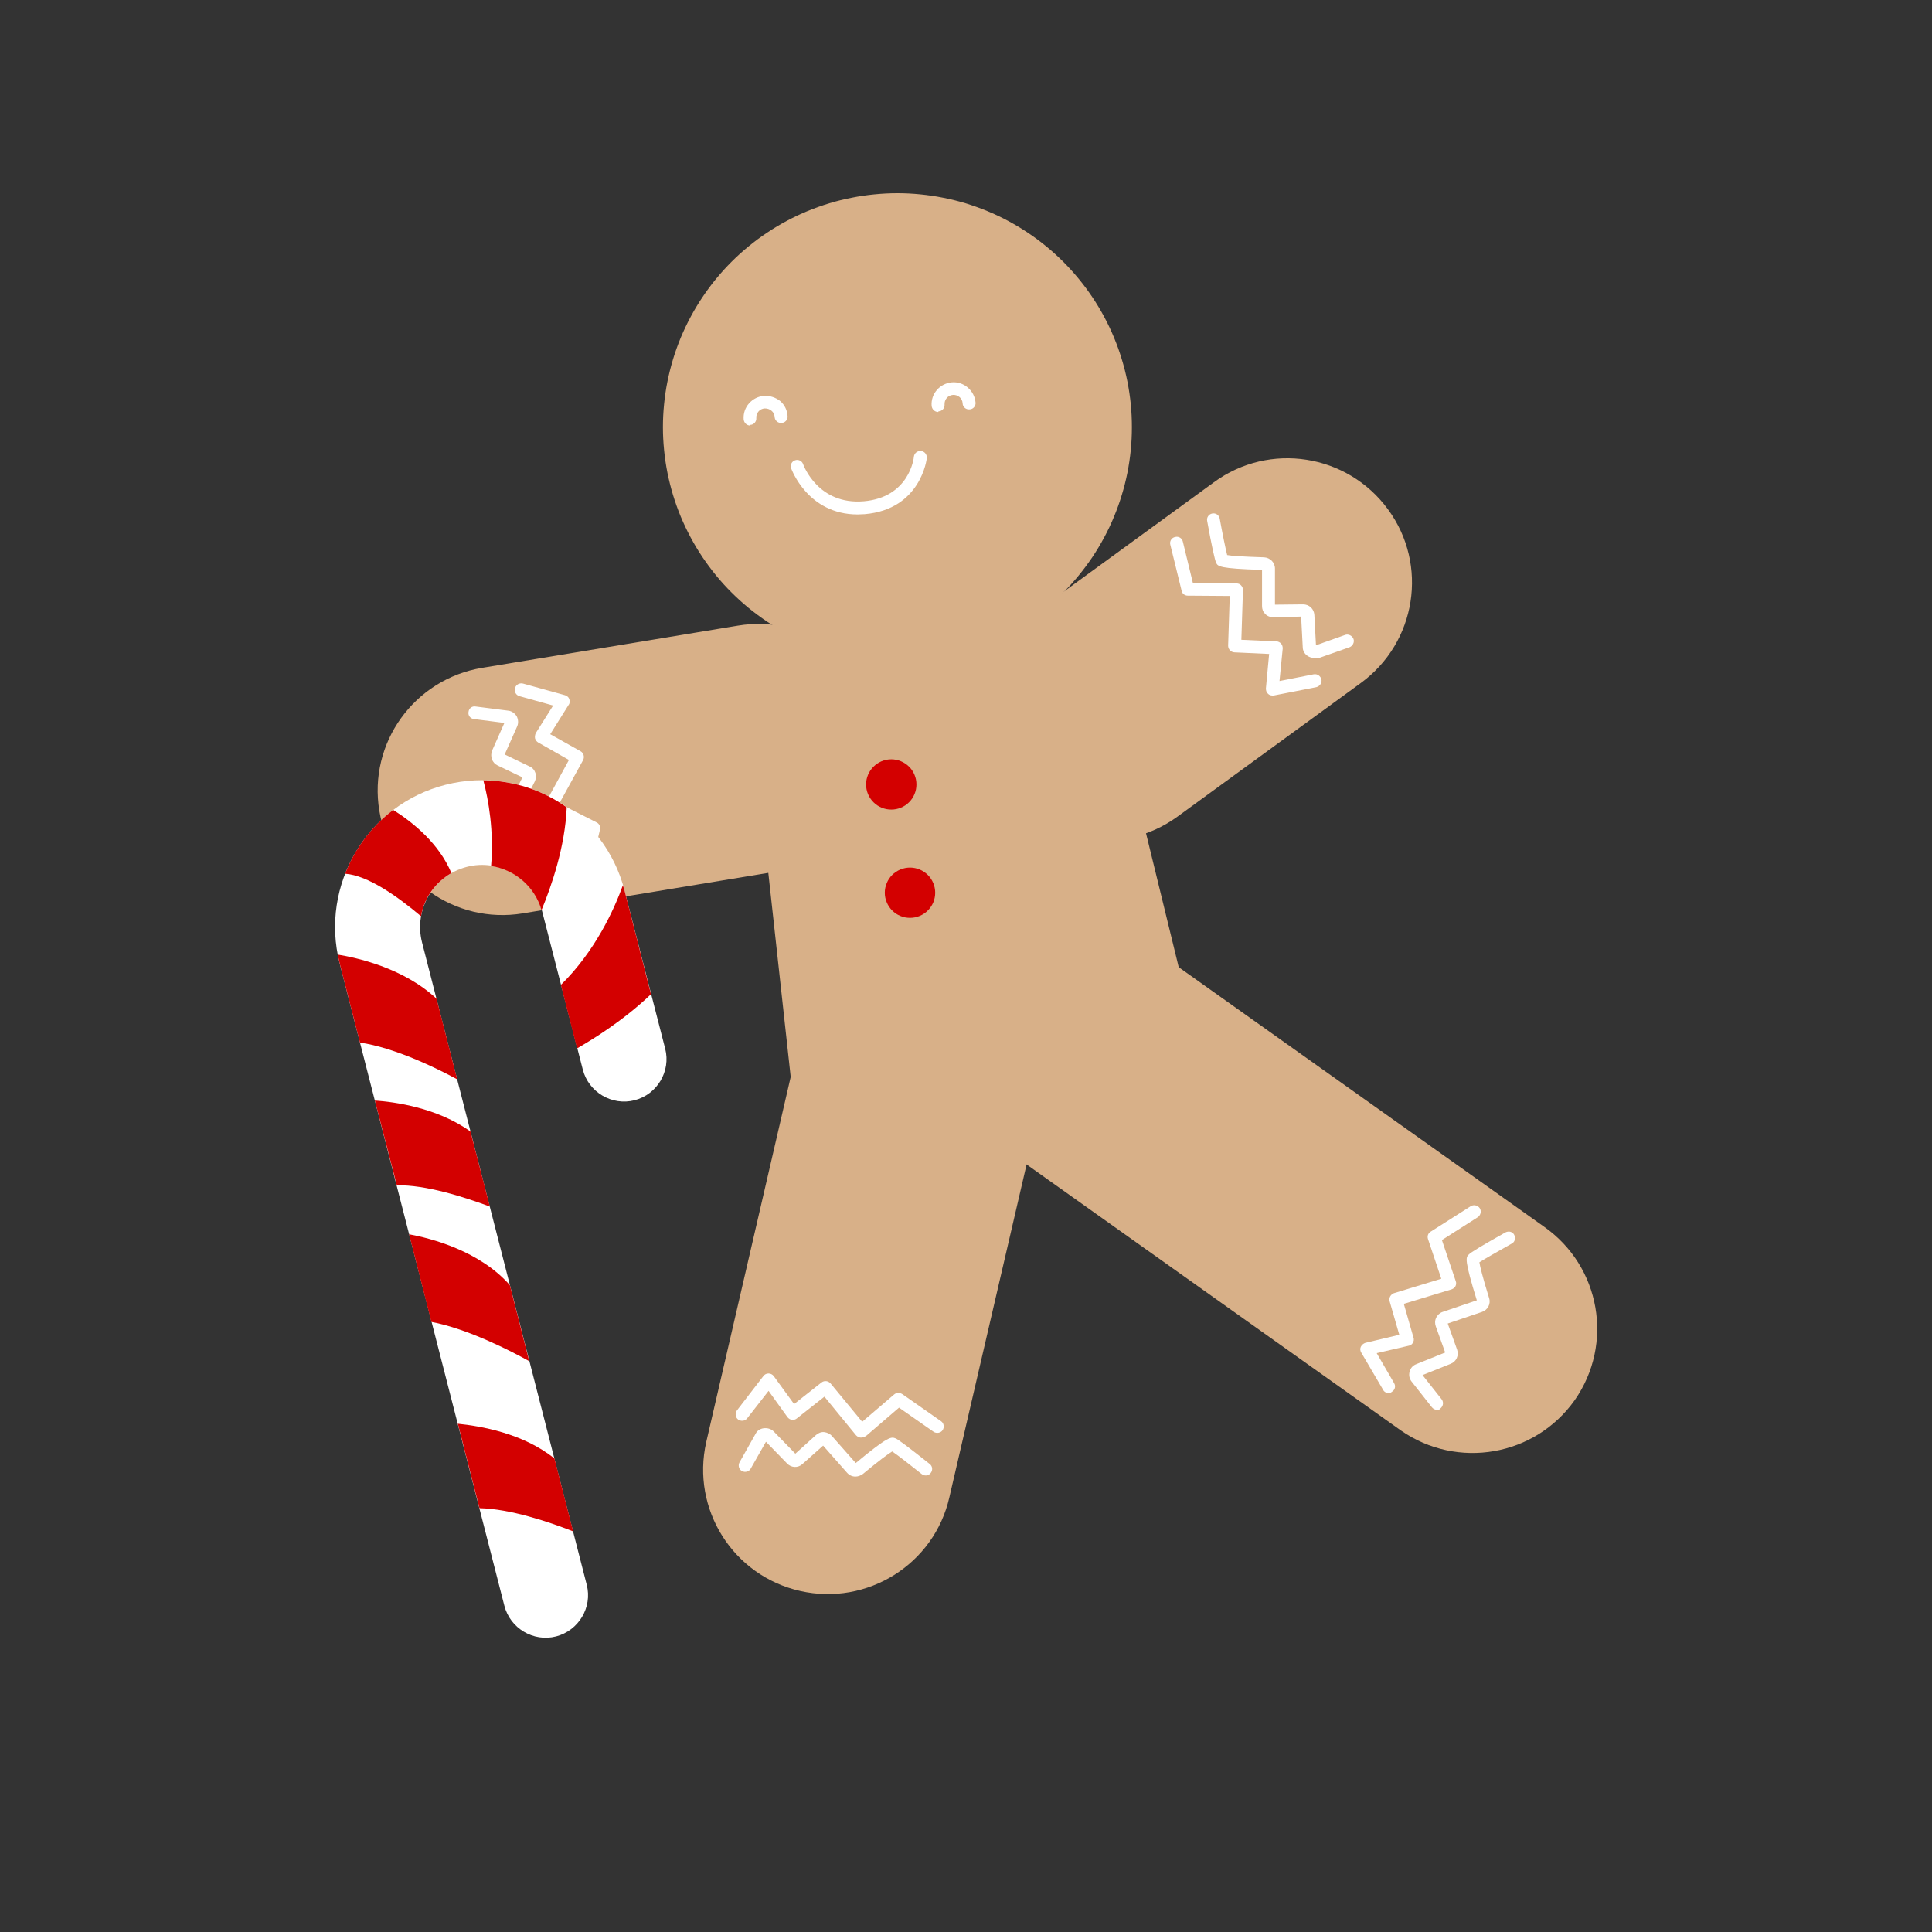 <svg xmlns="http://www.w3.org/2000/svg" xmlns:xlink="http://www.w3.org/1999/xlink" width="200" zoomAndPan="magnify" viewBox="0 0 150 150" height="200" preserveAspectRatio="xMidYMid meet" version="1.0"><rect x="0" y="0" width="150" height="150" fill="#333333" stroke="none"/><defs><clipPath id="9fc9d3a071"><path d="M 26 60 L 52 60 L 52 127.5 L 26 127.5 Z M 26 60 " clip-rule="nonzero"/></clipPath></defs><path fill="#d8b088" d="M 73.359 85.898 L 108.766 111.062 C 113.156 114.117 119.172 113.066 122.258 108.711 C 125.316 104.336 124.262 98.332 119.898 95.254 L 84.469 70.086 C 80.082 67.035 74.062 68.086 70.98 72.438 C 67.918 76.816 68.973 82.844 73.359 85.898 Z M 73.359 85.898 " fill-opacity="1" fill-rule="nonzero"/><path fill="#ffffff" d="M 111.574 109.461 C 111.426 109.461 111.273 109.387 111.172 109.262 L 109.594 107.262 C 109.418 107.035 109.367 106.762 109.445 106.484 C 109.52 106.211 109.695 106.012 109.969 105.91 L 112.203 105.008 L 111.477 102.984 C 111.398 102.758 111.398 102.531 111.5 102.309 C 111.602 102.109 111.777 101.934 112 101.859 L 114.66 100.957 C 113.68 97.781 113.805 97.629 114.031 97.406 C 114.184 97.23 115.16 96.652 116.891 95.68 C 117.141 95.555 117.441 95.629 117.566 95.879 C 117.691 96.129 117.617 96.43 117.367 96.555 C 116.391 97.105 115.285 97.73 114.859 98.004 C 114.91 98.332 115.109 99.156 115.613 100.781 C 115.762 101.23 115.512 101.707 115.059 101.859 L 112.402 102.758 L 113.129 104.785 C 113.281 105.234 113.078 105.711 112.629 105.887 L 110.445 106.762 L 111.926 108.637 C 112.102 108.863 112.051 109.164 111.852 109.336 C 111.801 109.438 111.699 109.461 111.574 109.461 Z M 111.574 109.461 " fill-opacity="1" fill-rule="nonzero"/><path fill="#ffffff" d="M 107.812 108.16 C 107.637 108.16 107.461 108.062 107.387 107.91 L 105.684 105.008 C 105.605 104.883 105.582 104.711 105.656 104.559 C 105.734 104.41 105.859 104.309 106.008 104.258 L 108.641 103.633 L 107.891 101.031 C 107.812 100.781 107.965 100.508 108.215 100.406 L 111.902 99.281 L 110.871 96.203 C 110.797 95.98 110.871 95.754 111.074 95.629 L 114.184 93.652 C 114.41 93.504 114.734 93.578 114.887 93.801 C 115.035 94.027 114.961 94.352 114.734 94.504 L 111.949 96.277 L 113.027 99.48 C 113.078 99.605 113.055 99.758 113.004 99.855 C 112.953 99.98 112.828 100.055 112.703 100.105 L 108.992 101.23 L 109.746 103.859 C 109.793 103.984 109.77 104.133 109.695 104.258 C 109.617 104.383 109.52 104.461 109.367 104.484 L 106.887 105.059 L 108.238 107.387 C 108.391 107.637 108.289 107.938 108.062 108.062 C 107.988 108.137 107.891 108.16 107.812 108.16 Z M 107.812 108.16 " fill-opacity="1" fill-rule="nonzero"/><path fill="#d8b088" d="M 87.879 33.164 C 87.879 33.758 87.852 34.352 87.793 34.941 C 87.734 35.535 87.645 36.121 87.531 36.707 C 87.414 37.289 87.27 37.867 87.094 38.434 C 86.922 39.004 86.723 39.562 86.492 40.113 C 86.266 40.664 86.012 41.199 85.73 41.723 C 85.449 42.25 85.141 42.758 84.812 43.254 C 84.48 43.746 84.125 44.223 83.746 44.684 C 83.367 45.145 82.969 45.586 82.547 46.004 C 82.125 46.426 81.684 46.824 81.223 47.203 C 80.762 47.578 80.285 47.934 79.789 48.266 C 79.293 48.594 78.781 48.898 78.258 49.18 C 77.73 49.461 77.191 49.715 76.641 49.941 C 76.09 50.168 75.531 50.371 74.961 50.543 C 74.391 50.715 73.812 50.859 73.227 50.977 C 72.641 51.09 72.051 51.18 71.461 51.238 C 70.867 51.297 70.27 51.324 69.676 51.324 C 69.078 51.324 68.484 51.297 67.891 51.238 C 67.297 51.18 66.707 51.09 66.125 50.977 C 65.539 50.859 64.961 50.715 64.391 50.543 C 63.82 50.371 63.258 50.168 62.707 49.941 C 62.156 49.715 61.621 49.461 61.094 49.18 C 60.566 48.898 60.059 48.594 59.562 48.266 C 59.066 47.934 58.586 47.578 58.125 47.203 C 57.664 46.824 57.223 46.426 56.801 46.004 C 56.379 45.586 55.98 45.145 55.602 44.684 C 55.223 44.223 54.871 43.746 54.539 43.254 C 54.207 42.758 53.902 42.25 53.621 41.723 C 53.34 41.199 53.086 40.664 52.855 40.113 C 52.629 39.562 52.426 39.004 52.254 38.434 C 52.082 37.867 51.938 37.289 51.82 36.707 C 51.703 36.121 51.617 35.535 51.559 34.941 C 51.5 34.352 51.469 33.758 51.469 33.164 C 51.469 32.566 51.5 31.973 51.559 31.383 C 51.617 30.789 51.703 30.203 51.82 29.621 C 51.938 29.035 52.082 28.461 52.254 27.891 C 52.426 27.32 52.629 26.762 52.855 26.211 C 53.086 25.664 53.34 25.125 53.621 24.602 C 53.902 24.078 54.207 23.566 54.539 23.074 C 54.871 22.578 55.223 22.102 55.602 21.641 C 55.98 21.18 56.379 20.742 56.801 20.32 C 57.223 19.898 57.664 19.5 58.125 19.125 C 58.586 18.746 59.066 18.391 59.562 18.062 C 60.059 17.73 60.566 17.426 61.094 17.145 C 61.621 16.863 62.156 16.609 62.707 16.383 C 63.258 16.156 63.82 15.957 64.391 15.781 C 64.961 15.609 65.539 15.465 66.125 15.352 C 66.707 15.234 67.297 15.148 67.891 15.09 C 68.484 15.031 69.078 15 69.676 15 C 70.27 15 70.867 15.031 71.461 15.09 C 72.051 15.148 72.641 15.234 73.227 15.352 C 73.812 15.465 74.391 15.609 74.961 15.781 C 75.531 15.957 76.09 16.156 76.641 16.383 C 77.191 16.609 77.73 16.863 78.258 17.145 C 78.781 17.426 79.293 17.73 79.789 18.062 C 80.285 18.391 80.762 18.746 81.223 19.125 C 81.684 19.5 82.125 19.898 82.547 20.32 C 82.969 20.742 83.367 21.18 83.746 21.641 C 84.125 22.102 84.48 22.578 84.812 23.074 C 85.141 23.566 85.449 24.078 85.73 24.602 C 86.012 25.125 86.266 25.664 86.492 26.211 C 86.723 26.762 86.922 27.32 87.094 27.891 C 87.27 28.461 87.414 29.035 87.531 29.621 C 87.645 30.203 87.734 30.789 87.793 31.383 C 87.852 31.973 87.879 32.566 87.879 33.164 Z M 87.879 33.164 " fill-opacity="1" fill-rule="nonzero"/><path fill="#d8b088" d="M 94.324 86.598 L 87.227 57.527 C 85.699 48.723 78.602 42.57 71.379 43.844 L 69.348 44.195 C 62.129 45.445 57.539 53.625 59.066 62.434 L 62.203 91.023 " fill-opacity="1" fill-rule="nonzero"/><path fill="#ffffff" d="M 58.242 33.039 C 57.988 33.039 57.766 32.836 57.738 32.562 C 57.664 31.613 58.391 30.812 59.32 30.734 C 59.77 30.711 60.223 30.859 60.574 31.137 C 60.922 31.438 61.125 31.863 61.148 32.312 C 61.176 32.586 60.949 32.836 60.672 32.836 C 60.398 32.863 60.145 32.637 60.145 32.363 C 60.121 32.16 60.047 32.012 59.895 31.887 C 59.746 31.762 59.57 31.711 59.367 31.711 C 58.969 31.738 58.691 32.086 58.719 32.461 C 58.742 32.738 58.516 32.988 58.242 32.988 C 58.266 33.039 58.242 33.039 58.242 33.039 Z M 58.242 33.039 " fill-opacity="1" fill-rule="nonzero"/><path fill="#ffffff" d="M 72.836 31.988 C 72.582 31.988 72.359 31.785 72.332 31.512 C 72.258 30.562 72.984 29.762 73.914 29.684 C 74.84 29.609 75.668 30.336 75.742 31.262 C 75.77 31.535 75.543 31.785 75.266 31.785 C 74.992 31.812 74.738 31.586 74.738 31.312 C 74.715 30.91 74.363 30.637 73.988 30.66 C 73.586 30.688 73.312 31.035 73.336 31.41 C 73.359 31.688 73.137 31.938 72.859 31.938 C 72.859 31.988 72.859 31.988 72.836 31.988 Z M 72.836 31.988 " fill-opacity="1" fill-rule="nonzero"/><path fill="#ffffff" d="M 66.59 39.941 C 62.703 39.941 61.449 36.414 61.426 36.363 C 61.324 36.113 61.477 35.812 61.727 35.738 C 61.977 35.641 62.277 35.789 62.352 36.039 C 62.402 36.164 63.531 39.215 67.066 38.918 C 70.578 38.617 70.953 35.59 70.953 35.465 C 70.98 35.188 71.23 34.988 71.504 35.016 C 71.781 35.039 71.98 35.289 71.957 35.562 C 71.957 35.613 71.504 39.543 67.141 39.918 C 66.965 39.918 66.766 39.941 66.59 39.941 Z M 66.59 39.941 " fill-opacity="1" fill-rule="nonzero"/><path fill="#d8b088" d="M 91.414 63.406 L 105.656 53.027 C 109.969 49.875 110.922 43.844 107.762 39.543 C 104.605 35.238 98.562 34.289 94.25 37.441 L 80.004 47.82 C 75.691 50.973 74.738 57.004 77.898 61.305 C 81.035 65.609 87.078 66.559 91.414 63.406 Z M 91.414 63.406 " fill-opacity="1" fill-rule="nonzero"/><path fill="#ffffff" d="M 101.996 51.074 C 101.82 51.074 101.672 51.023 101.52 50.926 C 101.293 50.773 101.145 50.523 101.145 50.25 L 101.02 47.871 L 98.863 47.922 C 98.637 47.922 98.41 47.848 98.234 47.672 C 98.059 47.496 97.984 47.297 97.984 47.047 L 97.984 44.246 C 94.648 44.145 94.551 43.969 94.422 43.695 C 94.324 43.496 94.074 42.395 93.723 40.441 C 93.672 40.168 93.848 39.918 94.121 39.867 C 94.398 39.816 94.648 39.992 94.699 40.266 C 94.898 41.367 95.152 42.617 95.277 43.094 C 95.652 43.168 96.605 43.219 98.137 43.27 C 98.609 43.293 98.988 43.668 98.988 44.145 L 98.988 46.945 L 101.145 46.922 C 101.145 46.922 101.145 46.922 101.168 46.922 C 101.645 46.922 102.02 47.273 102.047 47.746 L 102.172 50.098 L 104.43 49.297 C 104.68 49.199 104.98 49.348 105.082 49.598 C 105.18 49.848 105.031 50.148 104.781 50.25 L 102.371 51.098 C 102.195 51.051 102.098 51.074 101.996 51.074 Z M 98.086 44.219 Z M 98.086 44.219 " fill-opacity="1" fill-rule="nonzero"/><path fill="#ffffff" d="M 98.785 54 C 98.66 54 98.535 53.953 98.461 53.875 C 98.336 53.777 98.285 53.625 98.285 53.449 L 98.535 50.773 L 95.828 50.648 C 95.551 50.625 95.352 50.398 95.352 50.125 L 95.477 46.27 L 92.219 46.246 C 91.992 46.246 91.789 46.098 91.742 45.871 L 90.863 42.293 C 90.789 42.02 90.965 41.742 91.238 41.691 C 91.516 41.617 91.789 41.793 91.84 42.07 L 92.617 45.27 L 96.004 45.297 C 96.129 45.297 96.277 45.344 96.355 45.445 C 96.453 45.547 96.504 45.672 96.504 45.797 L 96.379 49.672 L 99.113 49.797 C 99.238 49.797 99.387 49.875 99.465 49.973 C 99.562 50.074 99.59 50.223 99.59 50.348 L 99.34 52.875 L 101.996 52.352 C 102.273 52.301 102.523 52.477 102.598 52.75 C 102.648 53.027 102.473 53.277 102.195 53.352 L 98.887 54 C 98.836 54 98.812 54 98.785 54 Z M 98.785 54 " fill-opacity="1" fill-rule="nonzero"/><path fill="#d8b088" d="M 57.289 48.574 L 37.43 51.852 C 32.164 52.727 28.578 57.68 29.453 62.957 C 30.332 68.211 35.297 71.789 40.59 70.914 L 60.449 67.637 C 65.715 66.758 69.297 61.805 68.422 56.527 C 67.543 51.273 62.578 47.695 57.289 48.574 Z M 57.289 48.574 " fill-opacity="1" fill-rule="nonzero"/><path fill="#ffffff" d="M 41.891 68.887 C 41.84 68.887 41.793 68.887 41.742 68.859 C 41.465 68.785 41.316 68.512 41.391 68.234 C 41.715 67.16 42.043 65.934 42.168 65.457 C 41.891 65.258 41.164 64.809 39.684 64.008 C 39.258 63.781 39.109 63.281 39.309 62.855 L 40.562 60.355 L 38.633 59.43 C 38.207 59.23 38.031 58.73 38.207 58.277 L 39.16 56.129 L 36.801 55.828 C 36.527 55.801 36.324 55.551 36.375 55.277 C 36.402 55 36.652 54.801 36.926 54.852 L 39.461 55.176 C 39.734 55.203 39.961 55.379 40.113 55.602 C 40.238 55.852 40.262 56.129 40.16 56.379 L 39.184 58.578 L 41.113 59.504 C 41.34 59.605 41.492 59.781 41.566 60.004 C 41.641 60.23 41.617 60.48 41.516 60.68 L 40.262 63.184 C 43.195 64.758 43.195 64.957 43.195 65.285 C 43.195 65.508 42.922 66.609 42.344 68.512 C 42.316 68.734 42.117 68.887 41.891 68.887 Z M 41.891 68.887 " fill-opacity="1" fill-rule="nonzero"/><path fill="#ffffff" d="M 45.277 68.461 C 45.25 68.461 45.203 68.461 45.152 68.438 C 44.875 68.387 44.727 68.109 44.777 67.836 L 45.527 64.633 L 42.52 63.082 C 42.395 63.031 42.316 62.906 42.27 62.781 C 42.219 62.656 42.242 62.508 42.316 62.406 L 44.172 59.004 L 41.793 57.652 C 41.668 57.578 41.59 57.48 41.539 57.328 C 41.516 57.203 41.539 57.055 41.59 56.93 L 42.945 54.777 L 40.336 54.051 C 40.062 53.977 39.91 53.699 39.984 53.426 C 40.062 53.152 40.336 53 40.613 53.074 L 43.871 53.977 C 44.023 54.027 44.148 54.125 44.199 54.277 C 44.25 54.426 44.25 54.602 44.148 54.727 L 42.719 57.004 L 45.078 58.328 C 45.301 58.453 45.402 58.754 45.277 59.004 L 43.422 62.383 L 46.332 63.859 C 46.531 63.957 46.633 64.184 46.582 64.406 L 45.754 67.984 C 45.727 68.312 45.504 68.461 45.277 68.461 Z M 45.277 68.461 " fill-opacity="1" fill-rule="nonzero"/><path fill="#d8b088" d="M 61.926 81.293 L 54.832 111.965 C 53.652 117.168 56.91 122.348 62.129 123.523 C 67.344 124.699 72.535 121.445 73.711 116.242 L 80.832 85.547 C 82.012 80.344 78.75 75.164 73.535 73.988 C 68.297 72.812 63.105 76.09 61.926 81.293 Z M 61.926 81.293 " fill-opacity="1" fill-rule="nonzero"/><path fill="#ffffff" d="M 66.414 114.641 C 66.164 114.641 65.938 114.539 65.762 114.34 L 63.906 112.238 L 62.305 113.664 C 61.953 113.992 61.426 113.965 61.098 113.613 L 59.469 111.938 L 58.289 114.016 C 58.164 114.266 57.84 114.34 57.613 114.215 C 57.363 114.09 57.289 113.766 57.414 113.539 L 58.668 111.312 C 58.793 111.062 59.043 110.914 59.32 110.887 C 59.594 110.863 59.871 110.938 60.07 111.137 L 61.75 112.863 L 63.355 111.414 C 63.531 111.262 63.758 111.164 63.984 111.188 C 64.207 111.215 64.434 111.312 64.586 111.488 L 66.441 113.59 C 68.996 111.465 69.199 111.562 69.5 111.664 C 69.727 111.738 70.602 112.414 72.184 113.664 C 72.406 113.84 72.434 114.141 72.258 114.367 C 72.082 114.59 71.781 114.617 71.555 114.441 C 70.68 113.738 69.676 112.965 69.273 112.691 C 68.973 112.863 68.297 113.363 66.992 114.441 C 66.816 114.566 66.617 114.641 66.414 114.641 Z M 66.414 114.641 " fill-opacity="1" fill-rule="nonzero"/><path fill="#ffffff" d="M 66.867 111.613 C 66.84 111.613 66.84 111.613 66.816 111.613 C 66.691 111.613 66.566 111.539 66.465 111.438 L 64.008 108.438 L 61.852 110.137 C 61.75 110.215 61.602 110.262 61.477 110.238 C 61.352 110.215 61.227 110.137 61.148 110.039 L 59.672 107.988 L 58.016 110.113 C 57.84 110.34 57.539 110.363 57.312 110.215 C 57.086 110.039 57.062 109.738 57.211 109.512 L 59.27 106.836 C 59.367 106.711 59.496 106.637 59.672 106.637 C 59.82 106.637 59.973 106.711 60.07 106.836 L 61.652 109.012 L 63.781 107.336 C 64.008 107.16 64.309 107.211 64.484 107.41 L 66.941 110.387 L 69.426 108.262 C 69.602 108.113 69.852 108.113 70.051 108.238 L 73.059 110.34 C 73.285 110.488 73.336 110.812 73.184 111.039 C 73.035 111.262 72.707 111.312 72.484 111.164 L 69.801 109.289 L 67.242 111.488 C 67.117 111.562 66.992 111.613 66.867 111.613 Z M 66.867 111.613 " fill-opacity="1" fill-rule="nonzero"/><path fill="#d30000" d="M 71.152 60.906 C 71.152 61.164 71.105 61.414 71.004 61.652 C 70.906 61.891 70.766 62.102 70.582 62.285 C 70.398 62.469 70.188 62.609 69.945 62.707 C 69.707 62.809 69.457 62.855 69.199 62.855 C 68.938 62.855 68.691 62.809 68.449 62.707 C 68.211 62.609 68 62.469 67.816 62.285 C 67.633 62.102 67.492 61.891 67.391 61.652 C 67.293 61.414 67.242 61.164 67.242 60.906 C 67.242 60.648 67.293 60.398 67.391 60.16 C 67.492 59.922 67.633 59.707 67.816 59.527 C 68 59.344 68.211 59.203 68.449 59.102 C 68.691 59.004 68.938 58.953 69.199 58.953 C 69.457 58.953 69.707 59.004 69.945 59.102 C 70.188 59.203 70.398 59.344 70.582 59.527 C 70.766 59.707 70.906 59.922 71.004 60.16 C 71.105 60.398 71.152 60.648 71.152 60.906 Z M 71.152 60.906 " fill-opacity="1" fill-rule="nonzero"/><path fill="#d30000" d="M 72.609 69.312 C 72.609 69.57 72.559 69.82 72.461 70.059 C 72.359 70.297 72.219 70.508 72.035 70.691 C 71.852 70.875 71.641 71.016 71.402 71.113 C 71.16 71.215 70.914 71.262 70.652 71.262 C 70.395 71.262 70.145 71.215 69.902 71.113 C 69.664 71.016 69.453 70.875 69.27 70.691 C 69.086 70.508 68.945 70.297 68.848 70.059 C 68.746 69.82 68.695 69.57 68.695 69.312 C 68.695 69.051 68.746 68.805 68.848 68.566 C 68.945 68.324 69.086 68.113 69.27 67.93 C 69.453 67.75 69.664 67.609 69.906 67.508 C 70.145 67.41 70.395 67.359 70.652 67.359 C 70.914 67.359 71.16 67.41 71.402 67.508 C 71.641 67.609 71.852 67.75 72.035 67.93 C 72.219 68.113 72.359 68.324 72.461 68.566 C 72.559 68.805 72.609 69.051 72.609 69.312 Z M 72.609 69.312 " fill-opacity="1" fill-rule="nonzero"/><g clip-path="url(#9fc9d3a071)"><path fill="#ffffff" d="M 43.172 127.051 C 44.926 126.598 46.004 124.797 45.555 123.047 L 32.766 73.164 C 32.113 70.586 33.668 67.984 36.227 67.309 C 38.781 66.633 41.414 68.211 42.094 70.762 L 45.25 83.047 C 45.703 84.797 47.508 85.871 49.266 85.422 C 51.02 84.973 52.098 83.172 51.645 81.418 L 48.488 69.137 C 46.934 63.059 40.688 59.379 34.594 60.93 C 28.5 62.48 24.816 68.711 26.371 74.789 L 39.16 124.672 C 39.609 126.422 41.414 127.5 43.172 127.051 Z M 43.172 127.051 " fill-opacity="1" fill-rule="nonzero"/></g><path fill="#d30000" d="M 37.527 60.582 C 39.887 60.605 42.145 61.355 44 62.684 C 43.871 65.758 42.82 68.785 42.043 70.664 C 41.516 68.812 39.938 67.512 38.129 67.234 C 38.355 64.531 37.93 62.105 37.527 60.582 Z M 37.527 60.582 " fill-opacity="1" fill-rule="nonzero"/><path fill="#d30000" d="M 48.359 68.734 C 48.41 68.859 48.438 69.012 48.488 69.137 L 50.543 77.191 C 48.359 79.27 45.98 80.719 44.801 81.395 L 43.547 76.465 C 46.203 73.863 47.684 70.613 48.359 68.734 Z M 48.359 68.734 " fill-opacity="1" fill-rule="nonzero"/><path fill="#d30000" d="M 26.797 67.836 C 27.551 65.883 28.852 64.156 30.531 62.883 C 32.113 63.883 34.094 65.508 35.047 67.785 C 33.793 68.512 32.914 69.738 32.688 71.137 C 30.91 69.637 28.578 67.961 26.797 67.836 Z M 26.797 67.836 " fill-opacity="1" fill-rule="nonzero"/><path fill="#d30000" d="M 26.371 74.789 C 26.32 74.566 26.27 74.34 26.219 74.113 C 27.598 74.34 31.309 75.113 33.895 77.543 L 35.496 83.797 C 33.793 82.871 30.559 81.32 27.949 80.945 Z M 26.371 74.789 " fill-opacity="1" fill-rule="nonzero"/><path fill="#d30000" d="M 31.762 95.828 C 33.516 96.152 37.254 97.129 39.586 99.781 L 41.09 105.684 C 39.66 104.883 36.301 103.16 33.492 102.633 Z M 31.762 95.828 " fill-opacity="1" fill-rule="nonzero"/><path fill="#d30000" d="M 29.105 85.445 C 30.633 85.547 33.941 85.996 36.527 87.848 L 38.031 93.676 C 36.023 92.926 33.039 91.977 30.809 92.027 Z M 29.105 85.445 " fill-opacity="1" fill-rule="nonzero"/><path fill="#d30000" d="M 43.047 113.238 L 44.5 118.895 C 42.594 118.145 39.586 117.141 37.227 117.094 L 35.547 110.539 C 37.277 110.715 40.59 111.262 43.047 113.238 Z M 43.047 113.238 " fill-opacity="1" fill-rule="nonzero"/></svg>